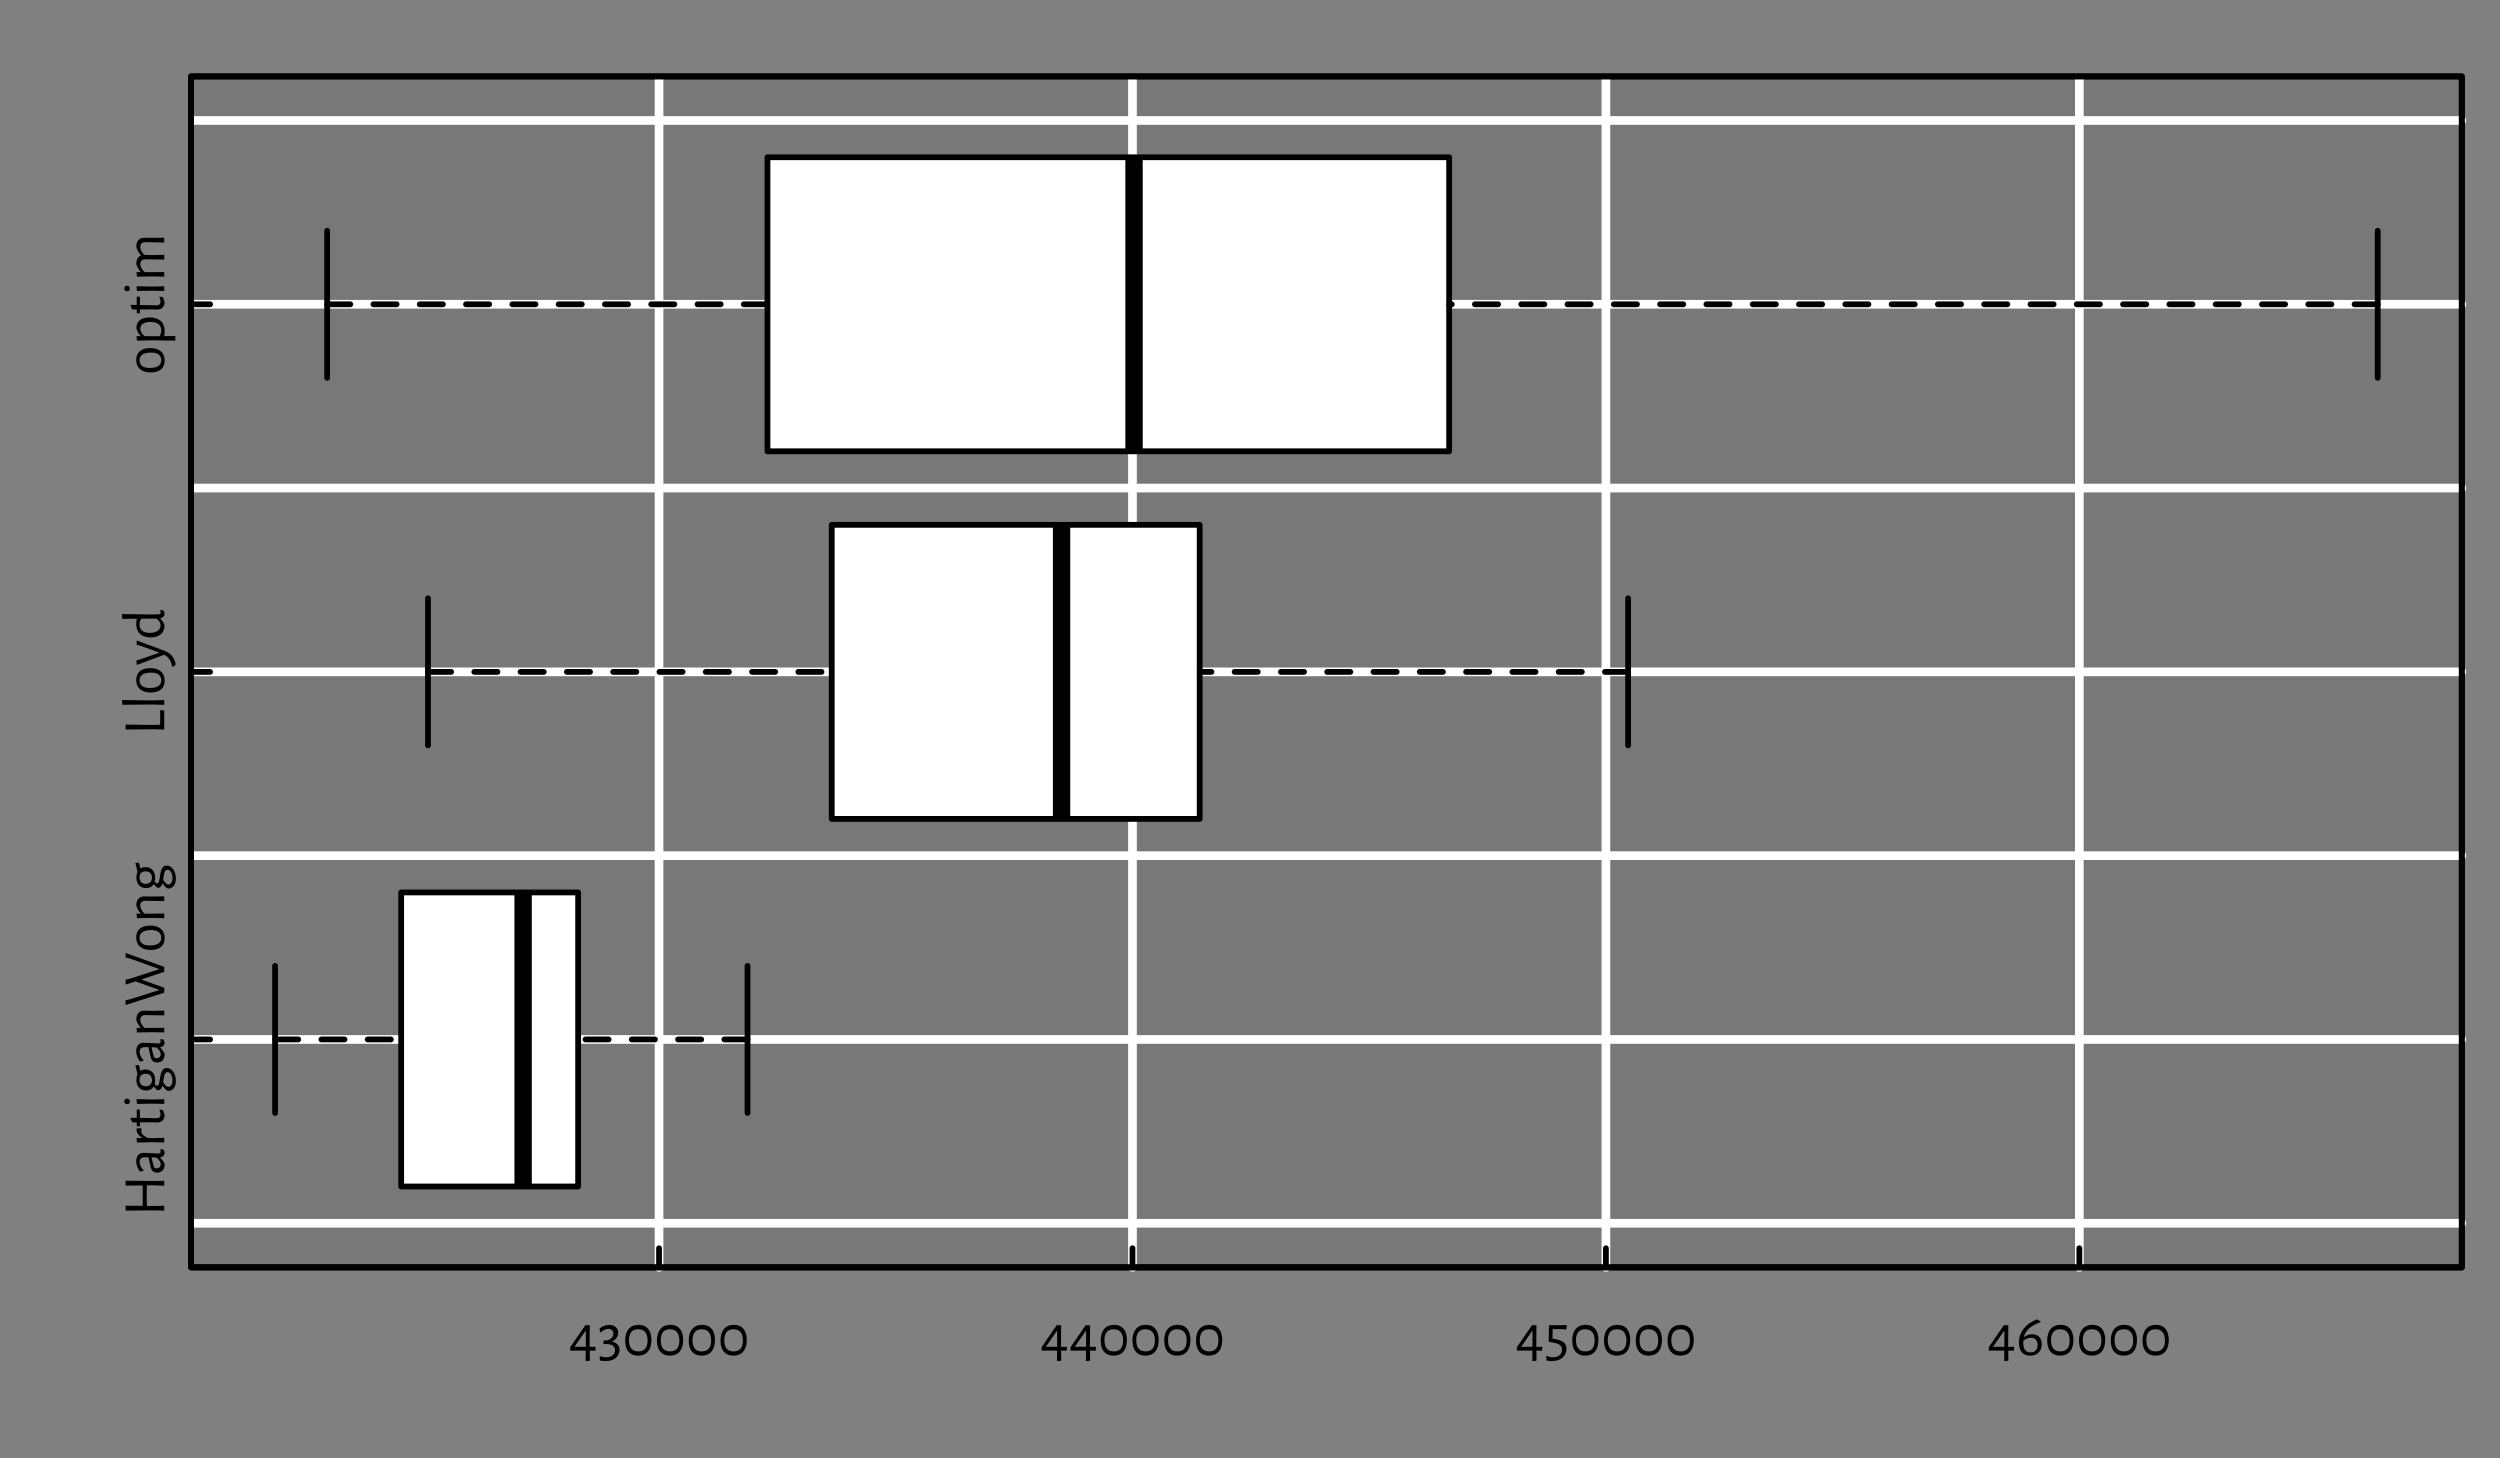 <?xml version="1.0" encoding="UTF-8"?>
<svg xmlns="http://www.w3.org/2000/svg" xmlns:xlink="http://www.w3.org/1999/xlink" width="432pt" height="252pt" viewBox="0 0 432 252" version="1.1">
<rect x="0" y="0" width="432" height="252" fill="#808080" stroke="none"/>
<defs>
<g>
<symbol overflow="visible" id="glyph0-0">
<path style="stroke:none;" d=""/>
</symbol>
<symbol overflow="visible" id="glyph0-1">
<path style="stroke:none;" d="M -2.078 -6.094 L -6.672 -6.141 L -6.672 -5.281 L -3.734 -5.328 L -3.703 -3.531 L -3.734 -1.797 L -6.672 -1.828 L -6.672 -0.969 L -2.016 -1.016 L 0 -0.969 L 0 -1.812 L -2.078 -1.766 L -3 -1.781 L -3.031 -3.469 L -3 -5.344 L -2.016 -5.344 L 0 -5.281 L 0 -6.125 Z M -2.078 -6.094 "/>
</symbol>
<symbol overflow="visible" id="glyph0-2">
<path style="stroke:none;" d="M -4.844 -2.406 C -4.844 -1.812 -4.625 -1.203 -4.203 -0.625 L -3.609 -0.734 L -3.562 -0.812 C -4.031 -1.359 -4.25 -1.812 -4.25 -2.281 C -4.25 -2.797 -3.969 -3.094 -3.406 -3.094 L -2.734 -3.094 L -2.344 -1.406 C -2.203 -0.797 -1.859 -0.438 -1.234 -0.438 C -0.422 -0.438 0.078 -0.984 0.078 -1.922 C -0.078 -2.312 -0.344 -2.672 -0.703 -3.031 L -0.703 -3.094 C -0.25 -3.125 0.016 -3.391 0.062 -3.812 C 0.047 -4.031 -0.047 -4.234 -0.141 -4.406 L -0.609 -4.5 L -0.688 -4.406 C -0.641 -4.25 -0.625 -4.141 -0.625 -4.062 C -0.625 -3.812 -0.734 -3.734 -1.031 -3.734 C -1.391 -3.734 -3.234 -3.859 -3.594 -3.859 C -4.375 -3.859 -4.844 -3.297 -4.844 -2.406 Z M -2.203 -3.078 L -1.359 -3.047 C -0.891 -2.672 -0.609 -2.297 -0.609 -1.891 C -0.609 -1.453 -0.891 -1.172 -1.344 -1.172 C -1.641 -1.172 -1.766 -1.312 -1.844 -1.578 Z M -2.203 -3.078 "/>
</symbol>
<symbol overflow="visible" id="glyph0-3">
<path style="stroke:none;" d="M -4.781 -3 C -4.781 -2.609 -4.562 -2.109 -3.812 -1.672 L -3.812 -1.609 L -4.781 -1.625 L -4.719 -0.828 L -2.016 -0.891 L 0 -0.828 L 0 -1.641 L -2.094 -1.594 L -2.812 -1.609 C -3.641 -1.984 -3.969 -2.359 -3.969 -2.812 C -3.969 -2.891 -3.969 -3.031 -3.922 -3.188 L -3.953 -3.281 L -4.75 -3.281 C -4.766 -3.203 -4.781 -3.094 -4.781 -3 Z M -4.781 -3 "/>
</symbol>
<symbol overflow="visible" id="glyph0-4">
<path style="stroke:none;" d="M -0.641 -2.328 C -0.641 -1.875 -0.828 -1.672 -1.391 -1.672 L -4.203 -1.734 L -4.203 -3.125 L -4.688 -3.188 L -4.75 -3.141 L -4.75 -1.734 L -5.766 -1.75 L -5.844 -1.672 L -5.531 -0.953 L -4.75 -0.953 L -4.75 -0.312 L -4.266 -0.266 L -4.203 -0.297 L -4.203 -0.953 L -2.047 -0.969 L -1.312 -0.938 C -0.484 -0.938 -0.094 -1.266 0.062 -2.047 C 0.031 -2.406 -0.062 -2.703 -0.234 -3.094 L -0.781 -3.172 L -0.844 -3.078 C -0.688 -2.781 -0.641 -2.547 -0.641 -2.328 Z M -0.641 -2.328 "/>
</symbol>
<symbol overflow="visible" id="glyph0-5">
<path style="stroke:none;" d="M -6.906 -1.266 C -6.906 -0.969 -6.703 -0.781 -6.406 -0.781 C -6.109 -0.781 -5.938 -0.953 -5.938 -1.234 C -5.938 -1.547 -6.125 -1.734 -6.438 -1.734 C -6.719 -1.734 -6.906 -1.547 -6.906 -1.266 Z M -2.094 -1.594 L -4.781 -1.656 L -4.719 -0.828 L -2.016 -0.875 L 0 -0.828 L 0 -1.641 Z M -2.094 -1.594 "/>
</symbol>
<symbol overflow="visible" id="glyph0-6">
<path style="stroke:none;" d="M -4.922 -5.047 L -4.984 -4.969 C -4.844 -4.469 -4.719 -3.953 -4.625 -3.453 C -4.75 -3.188 -4.812 -2.875 -4.812 -2.516 C -4.812 -1.406 -4.203 -0.672 -3.156 -0.672 C -2.547 -0.672 -2.094 -0.906 -1.828 -1.344 L -1.781 -1.344 C -1.609 -1.078 -1.391 -0.859 -1.141 -0.703 C -0.672 -0.703 -0.453 -1.047 -0.312 -1.484 L -0.266 -1.484 C -0.016 -1.094 0.25 -0.766 0.641 -0.578 C 1.422 -0.578 2.016 -1.188 2.016 -2.328 C 2.016 -3.578 1.312 -4.562 0.422 -4.562 C -1.109 -4.562 -0.469 -1.484 -1.234 -1.484 C -1.375 -1.484 -1.469 -1.547 -1.641 -1.781 C -1.594 -1.969 -1.562 -2.188 -1.562 -2.422 C -1.562 -3.594 -2.219 -4.297 -3.219 -4.297 C -3.562 -4.297 -3.844 -4.219 -4.094 -4.062 L -4.141 -4.094 C -4.203 -4.422 -4.266 -4.75 -4.359 -5.047 Z M -2.125 -2.469 C -2.125 -1.781 -2.531 -1.406 -3.188 -1.406 C -3.875 -1.406 -4.266 -1.812 -4.266 -2.516 C -4.266 -3.188 -3.875 -3.562 -3.219 -3.562 C -2.547 -3.562 -2.125 -3.156 -2.125 -2.469 Z M 0.578 -3.844 C 1.062 -3.844 1.422 -3.219 1.422 -2.422 C 1.422 -1.688 1.109 -1.297 0.734 -1.297 C 0.391 -1.297 0.109 -1.609 -0.188 -2.109 C -0.047 -2.938 -0.016 -3.844 0.578 -3.844 Z M 0.578 -3.844 "/>
</symbol>
<symbol overflow="visible" id="glyph0-7">
<path style="stroke:none;" d="M 0 -3.781 L 0 -4.609 L -2.078 -4.562 L -3.422 -4.594 C -4.312 -4.594 -4.828 -4.062 -4.828 -3 C -4.719 -2.578 -4.469 -2.109 -4.094 -1.672 L -4.094 -1.609 L -4.781 -1.625 L -4.719 -0.828 L -2.016 -0.875 L 0 -0.828 L 0 -1.641 L -2.094 -1.609 L -3.406 -1.609 C -3.875 -2.078 -4.141 -2.547 -4.141 -3.016 C -4.141 -3.562 -3.781 -3.844 -3.234 -3.828 Z M 0 -3.781 "/>
</symbol>
<symbol overflow="visible" id="glyph0-8">
<path style="stroke:none;" d="M 0 -6.812 L -6.672 -9.203 L -6.672 -8.422 L -5.984 -8.266 L -0.922 -6.453 L -0.922 -6.391 L -5.953 -4.75 L -6.672 -4.594 L -6.672 -3.734 L -4.984 -4.297 L -0.922 -2.859 L -0.922 -2.781 L -6.031 -1.172 L -6.672 -1.047 L -6.672 -0.219 L 0 -2.344 L 0 -3.203 L -3.875 -4.578 L -3.875 -4.656 L 0 -5.953 Z M 0 -6.812 "/>
</symbol>
<symbol overflow="visible" id="glyph0-9">
<path style="stroke:none;" d="M -4.844 -2.609 C -4.844 -1.234 -3.922 -0.438 -2.328 -0.438 C -0.797 -0.438 0.078 -1.188 0.078 -2.484 C 0.078 -3.875 -0.844 -4.656 -2.453 -4.656 C -3.969 -4.656 -4.844 -3.906 -4.844 -2.609 Z M -4.266 -2.562 C -4.266 -3.406 -3.578 -3.875 -2.266 -3.875 C -1.094 -3.875 -0.516 -3.406 -0.516 -2.547 C -0.516 -1.688 -1.172 -1.219 -2.516 -1.219 C -3.656 -1.219 -4.266 -1.688 -4.266 -2.562 Z M -4.266 -2.562 "/>
</symbol>
<symbol overflow="visible" id="glyph0-10">
<path style="stroke:none;" d="M -0.625 -4.297 L -0.703 -4.234 L -0.703 -1.766 L -2.078 -1.734 L -6.672 -1.797 L -6.672 -0.938 L -2.016 -0.984 L 0 -0.938 L 0 -4.219 Z M -0.625 -4.297 "/>
</symbol>
<symbol overflow="visible" id="glyph0-11">
<path style="stroke:none;" d="M -2.094 -1.641 L -7.312 -1.703 L -7.234 -0.891 L -2.031 -0.938 L 0 -0.875 L 0 -1.703 Z M -2.094 -1.641 "/>
</symbol>
<symbol overflow="visible" id="glyph0-12">
<path style="stroke:none;" d="M -4.188 -1.047 L -4.797 -0.891 L -4.75 -0.094 L 0 -1.859 C 0.797 -1.406 1.172 -0.844 1.359 0.203 L 1.469 0.234 C 1.656 0.141 1.828 0.016 1.984 -0.156 L 1.984 -0.234 C 1.672 -1.516 1.062 -2.188 -0.172 -2.625 L -4.766 -4.328 L -4.766 -3.562 L -4.094 -3.406 L -0.922 -2.266 L -0.922 -2.188 Z M -4.188 -1.047 "/>
</symbol>
<symbol overflow="visible" id="glyph0-13">
<path style="stroke:none;" d="M -2.094 -4.391 L -7.312 -4.453 L -7.234 -3.625 L -4.75 -3.656 C -4.812 -3.344 -4.844 -3.031 -4.844 -2.734 C -4.844 -1.297 -3.953 -0.422 -2.375 -0.422 C -0.828 -0.422 0.047 -1.172 0.047 -2.547 C -0.109 -2.984 -0.312 -3.281 -0.672 -3.688 L -0.672 -3.75 C -0.25 -3.812 0.016 -4.062 0.062 -4.484 C 0.047 -4.688 -0.047 -4.906 -0.141 -5.078 L -0.609 -5.156 L -0.688 -5.062 C -0.641 -4.906 -0.625 -4.812 -0.625 -4.719 C -0.625 -4.5 -0.734 -4.422 -1.016 -4.406 Z M -4.266 -2.625 C -4.266 -2.969 -4.172 -3.281 -4 -3.656 L -2.031 -3.672 L -1.281 -3.656 C -0.797 -3.234 -0.641 -2.875 -0.641 -2.516 C -0.641 -1.719 -1.297 -1.219 -2.453 -1.203 C -3.656 -1.172 -4.266 -1.766 -4.266 -2.625 Z M -4.266 -2.625 "/>
</symbol>
<symbol overflow="visible" id="glyph0-14">
<path style="stroke:none;" d="M -4.812 -2.984 C -4.688 -2.5 -4.5 -2.156 -4.109 -1.672 L -4.109 -1.609 L -4.781 -1.625 L -4.719 -0.828 L -2.016 -0.891 L 1.922 -0.828 L 1.922 -1.641 L -0.016 -1.609 C 0.047 -1.922 0.078 -2.234 0.078 -2.516 C 0.078 -3.984 -0.859 -4.844 -2.531 -4.844 C -3.969 -4.844 -4.812 -4.219 -4.812 -2.984 Z M -0.516 -2.625 C -0.516 -2.297 -0.609 -1.953 -0.797 -1.609 L -2.094 -1.594 L -3.406 -1.609 C -3.922 -2.078 -4.141 -2.484 -4.141 -2.906 C -4.141 -3.641 -3.516 -4.031 -2.438 -4.062 C -1.141 -4.078 -0.516 -3.5 -0.516 -2.625 Z M -0.516 -2.625 "/>
</symbol>
<symbol overflow="visible" id="glyph0-15">
<path style="stroke:none;" d="M 0 -6.734 L 0 -7.562 L -2.078 -7.531 L -3.422 -7.547 C -4.312 -7.562 -4.828 -7.016 -4.828 -5.969 C -4.719 -5.516 -4.453 -5 -4.031 -4.547 L -4.031 -4.484 C -4.547 -4.281 -4.828 -3.781 -4.828 -3 C -4.719 -2.578 -4.469 -2.109 -4.094 -1.688 L -4.094 -1.609 L -4.781 -1.625 L -4.719 -0.828 L -2.016 -0.875 L 0 -0.828 L 0 -1.641 L -2.094 -1.609 L -3.391 -1.609 C -3.859 -2.078 -4.141 -2.547 -4.141 -3.016 C -4.141 -3.562 -3.781 -3.844 -3.234 -3.828 L 0 -3.781 L 0 -4.609 L -2.078 -4.562 L -3.422 -4.594 C -3.875 -5.031 -4.141 -5.5 -4.141 -5.969 C -4.141 -6.531 -3.781 -6.812 -3.234 -6.797 Z M 0 -6.734 "/>
</symbol>
<symbol overflow="visible" id="glyph1-0">
<path style="stroke:none;" d=""/>
</symbol>
<symbol overflow="visible" id="glyph1-1">
<path style="stroke:none;" d="M 3.656 -0.797 L 4.625 -0.781 L 4.672 -1.359 L 4.609 -1.453 L 3.625 -1.453 L 3.656 -5.188 L 2.891 -5.188 L 0.281 -1.391 L 0.281 -0.859 L 0.328 -0.781 L 1.016 -0.797 L 2.969 -0.797 L 2.938 0.953 L 3 1.016 L 3.625 0.953 L 3.672 0.891 L 3.641 -0.797 Z M 2.969 -1.453 L 1.016 -1.453 L 2.906 -4.188 L 2.969 -4.188 Z M 2.969 -1.453 "/>
</symbol>
<symbol overflow="visible" id="glyph1-2">
<path style="stroke:none;" d="M 1.984 -5.234 C 1.391 -5.234 0.859 -5.031 0.328 -4.594 L 0.453 -3.938 L 0.547 -3.938 C 0.984 -4.328 1.391 -4.547 1.828 -4.547 C 2.375 -4.547 2.734 -4.234 2.734 -3.734 C 2.734 -3.047 2.047 -2.562 1.484 -2.562 L 1.031 -2.547 L 1.016 -1.984 L 1.062 -1.922 L 1.672 -1.922 C 2.547 -1.891 3.016 -1.5 3.016 -0.844 C 3.016 -0.109 2.391 0.359 1.484 0.359 C 1.125 0.359 0.766 0.297 0.422 0.156 L 0.359 0.203 L 0.406 0.922 C 0.703 0.969 1.109 1.016 1.422 1.016 C 2.844 1.016 3.797 0.219 3.797 -0.953 C 3.797 -1.656 3.359 -2.141 2.531 -2.328 L 2.531 -2.375 C 3.25 -2.734 3.562 -3.344 3.562 -3.906 C 3.562 -4.688 2.938 -5.234 1.984 -5.234 Z M 1.984 -5.234 "/>
</symbol>
<symbol overflow="visible" id="glyph1-3">
<path style="stroke:none;" d="M 2.812 -5.25 C 1.328 -5.25 0.484 -4.266 0.484 -2.516 C 0.484 -0.859 1.297 0.078 2.703 0.078 C 4.188 0.078 5.016 -0.906 5.016 -2.625 C 5.016 -4.312 4.219 -5.25 2.812 -5.25 Z M 2.734 -4.484 C 3.797 -4.484 4.359 -3.812 4.359 -2.531 C 4.359 -1.297 3.812 -0.656 2.75 -0.656 C 1.688 -0.656 1.141 -1.312 1.141 -2.578 C 1.141 -3.844 1.688 -4.484 2.734 -4.484 Z M 2.734 -4.484 "/>
</symbol>
<symbol overflow="visible" id="glyph1-4">
<path style="stroke:none;" d="M 3.906 -5.156 L 3.859 -5.219 L 2.906 -5.188 L 1.5 -5.188 L 0.953 -5.203 L 0.812 -5.094 L 0.766 -2.375 L 0.828 -2.297 L 1.719 -2.141 C 2.688 -1.953 3.062 -1.578 3.062 -0.969 C 3.062 -0.172 2.484 0.359 1.531 0.359 C 1.172 0.359 0.812 0.297 0.391 0.109 L 0.328 0.188 L 0.391 0.922 C 0.703 0.984 1.047 1.016 1.359 1.016 C 2.812 1.016 3.844 0.156 3.844 -1.109 C 3.844 -1.922 3.406 -2.469 2.078 -2.75 L 1.422 -2.875 L 1.453 -4.5 L 3 -4.5 L 3.75 -4.438 L 3.812 -4.5 Z M 3.906 -5.156 "/>
</symbol>
<symbol overflow="visible" id="glyph1-5">
<path style="stroke:none;" d="M 2.781 -3.625 C 2.266 -3.625 1.812 -3.453 1.422 -3.172 L 1.359 -3.25 C 1.688 -4.359 2.594 -5.141 4.25 -5.719 L 4.25 -5.812 L 3.609 -6.188 L 3.562 -6.188 C 1.609 -5.406 0.484 -3.969 0.484 -2.203 C 0.484 -0.766 1.109 0.078 2.422 0.078 C 3.688 0.078 4.438 -0.734 4.438 -1.875 C 4.438 -2.922 3.828 -3.625 2.781 -3.625 Z M 2.484 -0.484 C 1.609 -0.484 1.234 -1.078 1.234 -2.203 L 1.234 -2.484 C 1.641 -2.828 2.078 -3.016 2.547 -3.016 C 3.281 -3.016 3.703 -2.578 3.703 -1.766 C 3.703 -0.922 3.234 -0.484 2.484 -0.484 Z M 2.484 -0.484 "/>
</symbol>
</g>
<clipPath id="clip1">
  <path d="M 33 13.199 L 426 13.199 L 426 219 L 33 219 Z M 33 13.199 "/>
</clipPath>
<clipPath id="clip2">
  <path d="M 33 13.199 L 426 13.199 L 426 220 L 33 220 Z M 33 13.199 "/>
</clipPath>
<clipPath id="clip3">
  <path d="M 113 13.199 L 115 13.199 L 115 220 L 113 220 Z M 113 13.199 "/>
</clipPath>
<clipPath id="clip4">
  <path d="M 194 13.199 L 197 13.199 L 197 220 L 194 220 Z M 194 13.199 "/>
</clipPath>
<clipPath id="clip5">
  <path d="M 276 13.199 L 279 13.199 L 279 220 L 276 220 Z M 276 13.199 "/>
</clipPath>
<clipPath id="clip6">
  <path d="M 358 13.199 L 361 13.199 L 361 220 L 358 220 Z M 358 13.199 "/>
</clipPath>
<clipPath id="clip7">
  <path d="M 33 210 L 426.398 210 L 426.398 213 L 33 213 Z M 33 210 "/>
</clipPath>
<clipPath id="clip8">
  <path d="M 33 178 L 426.398 178 L 426.398 181 L 33 181 Z M 33 178 "/>
</clipPath>
<clipPath id="clip9">
  <path d="M 33 147 L 426.398 147 L 426.398 149 L 33 149 Z M 33 147 "/>
</clipPath>
<clipPath id="clip10">
  <path d="M 33 115 L 426.398 115 L 426.398 117 L 33 117 Z M 33 115 "/>
</clipPath>
<clipPath id="clip11">
  <path d="M 33 83 L 426.398 83 L 426.398 86 L 33 86 Z M 33 83 "/>
</clipPath>
<clipPath id="clip12">
  <path d="M 33 51 L 426.398 51 L 426.398 54 L 33 54 Z M 33 51 "/>
</clipPath>
<clipPath id="clip13">
  <path d="M 33 20 L 426.398 20 L 426.398 22 L 33 22 Z M 33 20 "/>
</clipPath>
</defs>
<g id="surface18">
<g clip-path="url(#clip1)" clip-rule="nonzero">
<path style=" stroke:none;fill-rule:nonzero;fill:rgb(0%,0%,0%);fill-opacity:0.063;" d="M 33 13.199 L 425.398 13.199 L 425.398 219 L 33 219 Z M 33 13.199 "/>
</g>
<g clip-path="url(#clip2)" clip-rule="nonzero">
<path style="fill:none;stroke-width:1;stroke-linecap:round;stroke-linejoin:round;stroke:rgb(0%,0%,0%);stroke-opacity:1;stroke-miterlimit:10;" d="M 33 13.199 L 425.398 13.199 L 425.398 219 L 33 219 Z M 33 13.199 "/>
</g>
<g clip-path="url(#clip3)" clip-rule="nonzero">
<path style="fill:none;stroke-width:1.5;stroke-linecap:round;stroke-linejoin:round;stroke:rgb(100%,100%,100%);stroke-opacity:1;stroke-miterlimit:10;" d="M 113.883 219 L 113.883 13.199 "/>
</g>
<g clip-path="url(#clip4)" clip-rule="nonzero">
<path style="fill:none;stroke-width:1.5;stroke-linecap:round;stroke-linejoin:round;stroke:rgb(100%,100%,100%);stroke-opacity:1;stroke-miterlimit:10;" d="M 195.691 219 L 195.691 13.199 "/>
</g>
<g clip-path="url(#clip5)" clip-rule="nonzero">
<path style="fill:none;stroke-width:1.5;stroke-linecap:round;stroke-linejoin:round;stroke:rgb(100%,100%,100%);stroke-opacity:1;stroke-miterlimit:10;" d="M 277.5 219 L 277.5 13.199 "/>
</g>
<g clip-path="url(#clip6)" clip-rule="nonzero">
<path style="fill:none;stroke-width:1.5;stroke-linecap:round;stroke-linejoin:round;stroke:rgb(100%,100%,100%);stroke-opacity:1;stroke-miterlimit:10;" d="M 359.309 219 L 359.309 13.199 "/>
</g>
<g clip-path="url(#clip7)" clip-rule="nonzero">
<path style="fill:none;stroke-width:1.5;stroke-linecap:round;stroke-linejoin:round;stroke:rgb(100%,100%,100%);stroke-opacity:1;stroke-miterlimit:10;" d="M 33 211.379 L 425.398 211.379 "/>
</g>
<g clip-path="url(#clip8)" clip-rule="nonzero">
<path style="fill:none;stroke-width:1.5;stroke-linecap:round;stroke-linejoin:round;stroke:rgb(100%,100%,100%);stroke-opacity:1;stroke-miterlimit:10;" d="M 33 179.617 L 425.398 179.617 "/>
</g>
<g clip-path="url(#clip9)" clip-rule="nonzero">
<path style="fill:none;stroke-width:1.5;stroke-linecap:round;stroke-linejoin:round;stroke:rgb(100%,100%,100%);stroke-opacity:1;stroke-miterlimit:10;" d="M 33 147.859 L 425.398 147.859 "/>
</g>
<g clip-path="url(#clip10)" clip-rule="nonzero">
<path style="fill:none;stroke-width:1.5;stroke-linecap:round;stroke-linejoin:round;stroke:rgb(100%,100%,100%);stroke-opacity:1;stroke-miterlimit:10;" d="M 33 116.102 L 425.398 116.102 "/>
</g>
<g clip-path="url(#clip11)" clip-rule="nonzero">
<path style="fill:none;stroke-width:1.5;stroke-linecap:round;stroke-linejoin:round;stroke:rgb(100%,100%,100%);stroke-opacity:1;stroke-miterlimit:10;" d="M 33 84.34 L 425.398 84.34 "/>
</g>
<g clip-path="url(#clip12)" clip-rule="nonzero">
<path style="fill:none;stroke-width:1.5;stroke-linecap:round;stroke-linejoin:round;stroke:rgb(100%,100%,100%);stroke-opacity:1;stroke-miterlimit:10;" d="M 33 52.582 L 425.398 52.582 "/>
</g>
<g clip-path="url(#clip13)" clip-rule="nonzero">
<path style="fill:none;stroke-width:1.5;stroke-linecap:round;stroke-linejoin:round;stroke:rgb(100%,100%,100%);stroke-opacity:1;stroke-miterlimit:10;" d="M 33 20.82 L 425.398 20.82 "/>
</g>
<path style="fill:none;stroke-width:1;stroke-linecap:round;stroke-linejoin:round;stroke:rgb(0%,0%,0%);stroke-opacity:1;stroke-miterlimit:10;" d="M 33 219 L 425.398 219 L 425.398 13.199 L 33 13.199 L 33 219 "/>
<path style=" stroke:none;fill-rule:nonzero;fill:rgb(100%,100%,100%);fill-opacity:1;" d="M 69.324 205.027 L 69.324 154.211 L 99.902 154.211 L 99.902 205.027 Z M 69.324 205.027 "/>
<path style="fill:none;stroke-width:3;stroke-linecap:butt;stroke-linejoin:round;stroke:rgb(0%,0%,0%);stroke-opacity:1;stroke-miterlimit:10;" d="M 90.395 205.027 L 90.395 154.211 "/>
<path style="fill:none;stroke-width:1;stroke-linecap:round;stroke-linejoin:round;stroke:rgb(0%,0%,0%);stroke-opacity:1;stroke-dasharray:4,4;stroke-miterlimit:10;" d="M 47.535 179.617 L 69.324 179.617 "/>
<path style="fill:none;stroke-width:1;stroke-linecap:round;stroke-linejoin:round;stroke:rgb(0%,0%,0%);stroke-opacity:1;stroke-dasharray:4,4;stroke-miterlimit:10;" d="M 129.172 179.617 L 99.902 179.617 "/>
<path style="fill:none;stroke-width:1;stroke-linecap:round;stroke-linejoin:round;stroke:rgb(0%,0%,0%);stroke-opacity:1;stroke-miterlimit:10;" d="M 47.535 192.32 L 47.535 166.914 "/>
<path style="fill:none;stroke-width:1;stroke-linecap:round;stroke-linejoin:round;stroke:rgb(0%,0%,0%);stroke-opacity:1;stroke-miterlimit:10;" d="M 129.172 192.32 L 129.172 166.914 "/>
<path style="fill:none;stroke-width:1;stroke-linecap:round;stroke-linejoin:round;stroke:rgb(0%,0%,0%);stroke-opacity:1;stroke-miterlimit:10;" d="M 69.324 205.027 L 69.324 154.211 L 99.902 154.211 L 99.902 205.027 L 69.324 205.027 "/>
<path style=" stroke:none;fill-rule:nonzero;fill:rgb(100%,100%,100%);fill-opacity:1;" d="M 143.723 141.508 L 143.723 90.691 L 207.305 90.691 L 207.305 141.508 Z M 143.723 141.508 "/>
<path style="fill:none;stroke-width:3;stroke-linecap:butt;stroke-linejoin:round;stroke:rgb(0%,0%,0%);stroke-opacity:1;stroke-miterlimit:10;" d="M 183.438 141.508 L 183.438 90.691 "/>
<path style="fill:none;stroke-width:1;stroke-linecap:round;stroke-linejoin:round;stroke:rgb(0%,0%,0%);stroke-opacity:1;stroke-dasharray:4,4;stroke-miterlimit:10;" d="M 73.957 116.102 L 143.723 116.102 "/>
<path style="fill:none;stroke-width:1;stroke-linecap:round;stroke-linejoin:round;stroke:rgb(0%,0%,0%);stroke-opacity:1;stroke-dasharray:4,4;stroke-miterlimit:10;" d="M 281.34 116.102 L 207.305 116.102 "/>
<path style="fill:none;stroke-width:1;stroke-linecap:round;stroke-linejoin:round;stroke:rgb(0%,0%,0%);stroke-opacity:1;stroke-miterlimit:10;" d="M 73.957 128.805 L 73.957 103.395 "/>
<path style="fill:none;stroke-width:1;stroke-linecap:round;stroke-linejoin:round;stroke:rgb(0%,0%,0%);stroke-opacity:1;stroke-miterlimit:10;" d="M 281.34 128.805 L 281.34 103.395 "/>
<path style="fill:none;stroke-width:1;stroke-linecap:round;stroke-linejoin:round;stroke:rgb(0%,0%,0%);stroke-opacity:1;stroke-miterlimit:10;" d="M 143.723 141.508 L 143.723 90.691 L 207.305 90.691 L 207.305 141.508 L 143.723 141.508 "/>
<path style=" stroke:none;fill-rule:nonzero;fill:rgb(100%,100%,100%);fill-opacity:1;" d="M 132.617 77.988 L 132.617 27.176 L 250.414 27.176 L 250.414 77.988 Z M 132.617 77.988 "/>
<path style="fill:none;stroke-width:3;stroke-linecap:butt;stroke-linejoin:round;stroke:rgb(0%,0%,0%);stroke-opacity:1;stroke-miterlimit:10;" d="M 195.961 77.988 L 195.961 27.176 "/>
<path style="fill:none;stroke-width:1;stroke-linecap:round;stroke-linejoin:round;stroke:rgb(0%,0%,0%);stroke-opacity:1;stroke-dasharray:4,4;stroke-miterlimit:10;" d="M 56.531 52.582 L 132.617 52.582 "/>
<path style="fill:none;stroke-width:1;stroke-linecap:round;stroke-linejoin:round;stroke:rgb(0%,0%,0%);stroke-opacity:1;stroke-dasharray:4,4;stroke-miterlimit:10;" d="M 410.867 52.582 L 250.414 52.582 "/>
<path style="fill:none;stroke-width:1;stroke-linecap:round;stroke-linejoin:round;stroke:rgb(0%,0%,0%);stroke-opacity:1;stroke-miterlimit:10;" d="M 56.531 65.285 L 56.531 39.879 "/>
<path style="fill:none;stroke-width:1;stroke-linecap:round;stroke-linejoin:round;stroke:rgb(0%,0%,0%);stroke-opacity:1;stroke-miterlimit:10;" d="M 410.867 65.285 L 410.867 39.879 "/>
<path style="fill:none;stroke-width:1;stroke-linecap:round;stroke-linejoin:round;stroke:rgb(0%,0%,0%);stroke-opacity:1;stroke-miterlimit:10;" d="M 132.617 77.988 L 132.617 27.176 L 250.414 27.176 L 250.414 77.988 L 132.617 77.988 "/>
<path style="fill:none;stroke-width:1;stroke-linecap:round;stroke-linejoin:round;stroke:rgb(0%,0%,0%);stroke-opacity:1;stroke-miterlimit:10;" d="M 36.301 179.617 L 33 179.617 "/>
<path style="fill:none;stroke-width:1;stroke-linecap:round;stroke-linejoin:round;stroke:rgb(0%,0%,0%);stroke-opacity:1;stroke-miterlimit:10;" d="M 36.301 116.102 L 33 116.102 "/>
<path style="fill:none;stroke-width:1;stroke-linecap:round;stroke-linejoin:round;stroke:rgb(0%,0%,0%);stroke-opacity:1;stroke-miterlimit:10;" d="M 36.301 52.582 L 33 52.582 "/>
<g style="fill:rgb(0%,0%,0%);fill-opacity:1;">
  <use xlink:href="#glyph0-1" x="28.379" y="210.168"/>
  <use xlink:href="#glyph0-2" x="28.379" y="203.065"/>
  <use xlink:href="#glyph0-3" x="28.379" y="198.26"/>
  <use xlink:href="#glyph0-4" x="28.379" y="194.901"/>
  <use xlink:href="#glyph0-5" x="28.379" y="191.583"/>
  <use xlink:href="#glyph0-6" x="28.379" y="189.108"/>
  <use xlink:href="#glyph0-2" x="28.379" y="184.043"/>
  <use xlink:href="#glyph0-7" x="28.379" y="179.238"/>
  <use xlink:href="#glyph0-8" x="28.379" y="173.882"/>
  <use xlink:href="#glyph0-9" x="28.379" y="164.595"/>
  <use xlink:href="#glyph0-7" x="28.379" y="159.489"/>
  <use xlink:href="#glyph0-6" x="28.379" y="154.133"/>
</g>
<g style="fill:rgb(0%,0%,0%);fill-opacity:1;">
  <use xlink:href="#glyph0-10" x="28.379" y="127"/>
  <use xlink:href="#glyph0-11" x="28.379" y="122.674"/>
  <use xlink:href="#glyph0-9" x="28.379" y="120.105"/>
  <use xlink:href="#glyph0-12" x="28.379" y="114.998"/>
  <use xlink:href="#glyph0-13" x="28.379" y="110.568"/>
</g>
<g style="fill:rgb(0%,0%,0%);fill-opacity:1;">
  <use xlink:href="#glyph0-9" x="28.379" y="64.801"/>
  <use xlink:href="#glyph0-14" x="28.379" y="59.694"/>
  <use xlink:href="#glyph0-4" x="28.379" y="54.432"/>
  <use xlink:href="#glyph0-5" x="28.379" y="51.114"/>
  <use xlink:href="#glyph0-15" x="28.379" y="48.639"/>
</g>
<path style="fill:none;stroke-width:1;stroke-linecap:round;stroke-linejoin:round;stroke:rgb(0%,0%,0%);stroke-opacity:1;stroke-miterlimit:10;" d="M 113.883 215.699 L 113.883 219 "/>
<path style="fill:none;stroke-width:1;stroke-linecap:round;stroke-linejoin:round;stroke:rgb(0%,0%,0%);stroke-opacity:1;stroke-miterlimit:10;" d="M 195.691 215.699 L 195.691 219 "/>
<path style="fill:none;stroke-width:1;stroke-linecap:round;stroke-linejoin:round;stroke:rgb(0%,0%,0%);stroke-opacity:1;stroke-miterlimit:10;" d="M 277.5 215.699 L 277.5 219 "/>
<path style="fill:none;stroke-width:1;stroke-linecap:round;stroke-linejoin:round;stroke:rgb(0%,0%,0%);stroke-opacity:1;stroke-miterlimit:10;" d="M 359.309 215.699 L 359.309 219 "/>
<g style="fill:rgb(0%,0%,0%);fill-opacity:1;">
  <use xlink:href="#glyph1-1" x="98.258" y="234.18"/>
  <use xlink:href="#glyph1-2" x="103.26" y="234.18"/>
  <use xlink:href="#glyph1-3" x="107.545" y="234.18"/>
  <use xlink:href="#glyph1-3" x="113.036" y="234.18"/>
  <use xlink:href="#glyph1-3" x="118.527" y="234.18"/>
  <use xlink:href="#glyph1-3" x="124.019" y="234.18"/>
</g>
<g style="fill:rgb(0%,0%,0%);fill-opacity:1;">
  <use xlink:href="#glyph1-1" x="179.707" y="234.18"/>
  <use xlink:href="#glyph1-1" x="184.709" y="234.18"/>
  <use xlink:href="#glyph1-3" x="189.712" y="234.18"/>
  <use xlink:href="#glyph1-3" x="195.203" y="234.18"/>
  <use xlink:href="#glyph1-3" x="200.694" y="234.18"/>
  <use xlink:href="#glyph1-3" x="206.185" y="234.18"/>
</g>
<g style="fill:rgb(0%,0%,0%);fill-opacity:1;">
  <use xlink:href="#glyph1-1" x="261.844" y="234.18"/>
  <use xlink:href="#glyph1-4" x="266.846" y="234.18"/>
  <use xlink:href="#glyph1-3" x="271.193" y="234.18"/>
  <use xlink:href="#glyph1-3" x="276.685" y="234.18"/>
  <use xlink:href="#glyph1-3" x="282.176" y="234.18"/>
  <use xlink:href="#glyph1-3" x="287.667" y="234.18"/>
</g>
<g style="fill:rgb(0%,0%,0%);fill-opacity:1;">
  <use xlink:href="#glyph1-1" x="343.383" y="234.18"/>
  <use xlink:href="#glyph1-5" x="348.385" y="234.18"/>
  <use xlink:href="#glyph1-3" x="353.273" y="234.18"/>
  <use xlink:href="#glyph1-3" x="358.764" y="234.18"/>
  <use xlink:href="#glyph1-3" x="364.256" y="234.18"/>
  <use xlink:href="#glyph1-3" x="369.747" y="234.18"/>
</g>
<path style="fill:none;stroke-width:1;stroke-linecap:round;stroke-linejoin:round;stroke:rgb(0%,0%,0%);stroke-opacity:1;stroke-miterlimit:10;" d="M 33 219 L 425.398 219 L 425.398 13.199 L 33 13.199 L 33 219 "/>
</g>
</svg>
